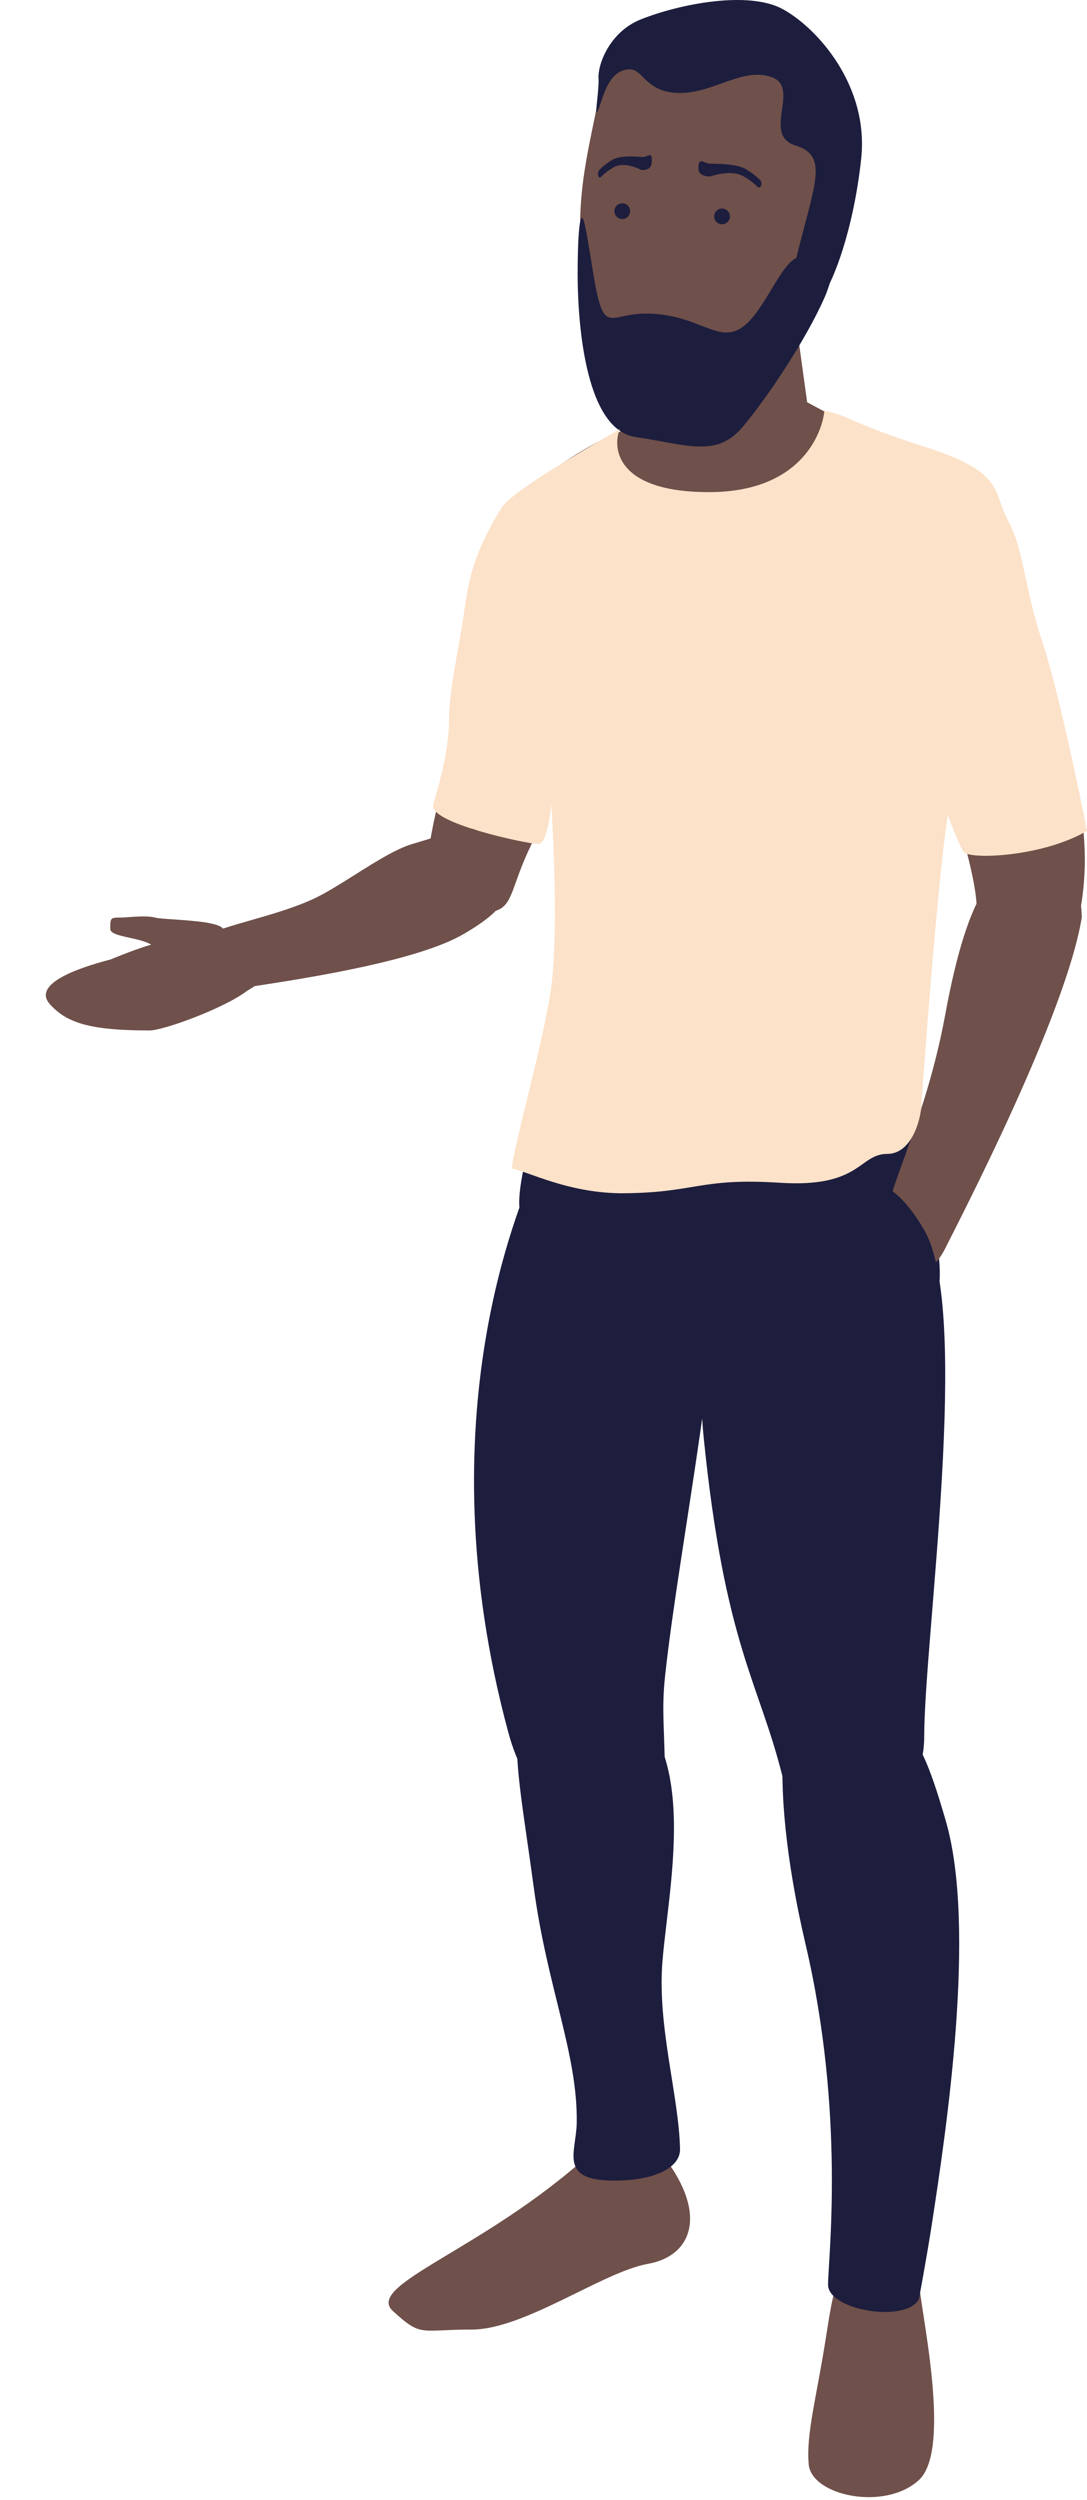 <svg viewBox="0 0 207 476"
     fill="none"
     xmlns="http://www.w3.org/2000/svg"
>
    <path
            d="M174.5 86.206C168.9 84.606 157.833 78.873 153 76.206C148.167 77.206 135.5 79.506 123.5 80.706C114.5 81.606 96.5 94.706 96.5 98.706C94.5 121.206 100 135.206 104.5 150.706C108.1 163.106 106 191.539 104.5 204.206C138.9 214.606 165.5 208.539 174.5 204.206C175.333 200.039 177.3 187.506 178.5 170.706C180 149.706 188.5 114.206 189 101.706C189.5 89.206 181.5 88.206 174.5 86.206Z"
            fill="#6F504A"
    />
    <path
            d="M154 78.706L152 64.206L119 73.206L124.5 82.706C139.7 90.706 150.5 83.373 154 78.706Z"
            fill="#6F504A"
    />
    <path
            d="M99.5 231.706C97.1 228.906 102.167 212.206 105 204.206H174C174.333 208.039 175.7 220.006 178.5 237.206C182 258.706 166 261.706 132.5 262.206C99 262.706 102.5 235.206 99.5 231.706Z"
            fill="#1D1E3E"
    />
    <path
            d="M111.5 55.706C109 39.706 111.5 31.206 114 18.706C116.426 6.577 124 5.706 138.5 5.706C153 5.706 161.5 17.206 160.5 36.706C159.5 56.206 152.5 63.206 148 70.206C143.5 77.206 134 79.206 126 79.706C118 80.206 113.748 70.092 111.5 55.706Z"
            fill="#6F504A"
    />
    <path
            d="M195 111.206C190.5 92.706 188.5 91.206 182 88.706C169 99.706 171.426 103.07 175.5 125.706C180 150.706 186 165.206 186 173.206C186 189.706 204.824 195.206 206.5 166.706C207.5 149.706 199.5 129.706 195 111.206Z"
            fill="#6F504A"
    />
    <path
            d="M180 193.206C184.5 168.706 190 163.706 196 164.706C201.267 164.706 206 166.706 206 174.706C203 193.206 183 231.706 180 237.706C177 243.706 172.5 243.706 169 237.706C165.5 231.706 175.5 217.706 180 193.206Z"
            fill="#6F504A"
    />
    <path
            d="M91.239 110.243C97.159 94.299 102.112 92.173 109.393 89.093C127.504 92.867 116.082 110.917 114.736 119.829C113.389 128.742 103.692 155.638 101 161.206C95.681 172.206 98.93 175.042 86.5 173.206C78.077 171.962 82.368 158.038 84 150.206C88.093 130.562 84.57 128.206 91.239 110.243Z"
            fill="#6F504A"
    />
    <path
            d="M74.842 440.065C69.342 435.065 91.842 428.565 111.842 410.565C113.842 406.898 119.542 401.765 126.342 410.565C134.842 421.565 131.842 429.565 123.342 431.065C114.842 432.565 99.842 443.565 89.842 443.565C79.842 443.565 80.342 445.065 74.842 440.065Z"
            fill="#6F504A"
    />
    <path
            d="M157.5 443.706C159.5 430.706 160 433.706 168 425.706C170.333 427.039 175 430.606 175 434.206C175 438.706 181.5 466.206 175 472.206C168.5 478.206 154.5 475.206 154 469.206C153.5 463.206 155.5 456.706 157.5 443.706Z"
            fill="#6F504A"
    />
    <path
            d="M96.824 329.955C80.261 268.835 100.267 227.738 100.535 225.252C110.832 227.7 132.172 234.083 135.153 240.036C138.879 247.477 129.328 294.224 126.657 319.081C125.9 326.122 126.657 329.206 126.657 341.206C126.657 358.206 103.185 353.429 96.824 329.955Z"
            fill="#1D1E3E"
    />
    <path
            d="M134 273.706C130 234.206 157.5 227.706 160 227.206C162.333 224.373 168.8 221.806 176 234.206C185 249.706 176 311.878 176 330.706C176 349.534 151.488 348.159 149 338.206C144.5 320.206 138 313.206 134 273.706Z"
            fill="#1D1E3E"
    />
    <path
            d="M101.636 359.319C98 332.206 94.304 320.855 109.827 320.321C135.347 324.322 127.509 356.754 126.152 373.469C125.143 385.898 129.3 399.097 129.5 409.206C129.569 412.693 124.742 415.206 117 415.206C106.242 415.206 109.738 409.785 109.827 404.206C110.037 391.121 104.204 378.468 101.636 359.319Z"
            fill="#1D1E3E"
    />
    <path
            d="M153.396 370.17C145.765 337.666 148.627 314.664 157.688 327.165C171.994 329.665 173.425 323.665 180.101 346.667C186.063 367.206 180.101 406.206 177.5 423.206C176.505 429.706 175 437.706 175 437.706C172.805 442.381 157.688 439.981 157.688 435.011C157.688 430.206 161.026 402.674 153.396 370.17Z"
            fill="#1D1E3E"
    />
    <circle cx="137.5" cy="41.206" r="1.5" fill="#1D1E3E"/>
    <circle cx="118.5" cy="40.206" r="1.5" fill="#1D1E3E"/>
    <path
            d="M121 83.206C111 81.706 110 59.706 110 52.206C110 47.322 110.206 40.246 111.044 41.706C111.493 42.488 112.498 49.197 113 52.206C115 64.206 115.841 59.706 123 59.706C133 59.706 136.818 65.717 141.5 62.206C145.5 59.206 148.5 50.706 151.5 49.206L160 44.706C160 44.706 159 52.206 157 56.706C153.494 64.593 146.5 75.206 141.5 81.206C136.5 87.206 131 84.706 121 83.206Z"
            fill="#1D1E3E"
    />
    <path
            d="M95.5 96.706C97.346 93.706 109.5 86.706 118 81.706C116.5 85.706 117.8 93.706 135 93.706C152.2 93.706 156.5 82.873 157 78.206C162 79.206 161.5 80.412 176.5 85.206C191.5 90 189 93.706 192 99.206C195 104.706 195 111.706 198.5 122.206C201.3 130.606 205.333 149.706 207 158.206C198.5 163.206 184.5 163.706 183.5 162.206C182.7 161.006 181.167 157.039 180.5 155.206C178.5 167.706 175.692 206.706 175.5 210.206C175.308 213.706 173.4 219.706 169 219.706C163.5 219.706 164 226.206 148.5 225.206C133 224.206 132.5 227.206 118 227.206C108.055 227.029 101.103 223.291 97.5 222.5C97.5 219.333 103.8 197.306 105 187.706C106.5 175.706 105 154.206 105 153.206C105 152.206 104.5 160.706 102.5 160.706C100.5 160.706 81.5 156.706 82.5 153.206C83.3 150.406 85.5 143.206 85.5 137.206C85.5 131.206 87.5 123.206 88.5 115.706C89.5 108.206 91.5 103.206 95.5 96.706Z"
            fill="#FCE2C9"
    />
    <path
            d="M151.5 27.706C158 29.706 155 35.206 151.5 49.706C152.833 52.373 155.8 57.306 157 55.706C158.5 53.706 162.5 44.206 164 30.206C165.5 16.206 155.5 5.206 149 1.706C142.5 -1.794 129.5 0.706 122 3.706C116 6.106 113.667 12.539 114 15.206C114 18.206 113 23.206 114 20.706C114.928 18.385 115.877 13.206 120 13.206C122.5 13.206 123 17.706 129.5 17.706C136 17.706 141.5 12.706 147 14.706C152.5 16.706 145 25.706 151.5 27.706Z"
            fill="#1D1E3E"
    />
    <path
            fill-rule="evenodd"
            clip-rule="evenodd"
            d="M141.599 33.578C139.965 32.657 137.59 32.856 135.306 33.578C135.046 33.66 133 33.592 133 32.15C133 29.643 133.96 31.159 135.306 31.173C136.652 31.188 140.195 31.176 141.922 32.15C142.788 32.639 143.499 33.176 143.995 33.592C144.244 33.8 144.439 33.979 144.573 34.106C144.64 34.17 144.692 34.222 144.728 34.258C144.746 34.276 144.76 34.29 144.77 34.3L144.781 34.312L144.785 34.316L144.786 34.317C144.786 34.317 144.786 34.317 144.52 34.948L144.786 34.317C145.006 34.549 145.067 35.02 144.92 35.368C144.773 35.717 144.475 35.811 144.254 35.579L144.253 35.578L144.246 35.57L144.213 35.537C144.183 35.507 144.138 35.462 144.077 35.405C143.957 35.29 143.777 35.125 143.545 34.93C143.081 34.541 142.413 34.036 141.599 33.578Z"
            fill="#1D1E3E"
    />
    <path
            fill-rule="evenodd"
            clip-rule="evenodd"
            d="M116.831 31.864C118.27 31.053 120.223 31.431 122.054 32.33C122.262 32.433 123.966 32.516 124.097 31.057C124.323 28.52 123.39 29.983 122.271 29.898C121.153 29.813 118.213 29.538 116.692 30.395C115.929 30.825 115.29 31.316 114.84 31.701C114.615 31.893 114.437 32.059 114.314 32.178C114.253 32.238 114.205 32.286 114.172 32.32C114.155 32.337 114.142 32.35 114.133 32.36L114.123 32.371L114.12 32.374L114.118 32.375C114.118 32.375 114.118 32.376 114.282 33.034L114.118 32.375C113.914 32.594 113.822 33.066 113.912 33.429C114.003 33.793 114.242 33.91 114.446 33.692L114.447 33.691L114.453 33.684L114.484 33.652C114.511 33.624 114.553 33.582 114.608 33.529C114.719 33.421 114.883 33.268 115.093 33.088C115.513 32.729 116.113 32.268 116.831 31.864Z"
            fill="#1D1E3E"
    />
    <path
            fill-rule="evenodd"
            clip-rule="evenodd"
            d="M94.049 162.299C90.794 156.867 90.502 156.96 83.459 159.186L83.459 159.186C82.087 159.62 80.457 160.135 78.5 160.706C75.48 161.587 71.432 164.138 67.521 166.602C64.821 168.304 62.186 169.965 60 171.006C56.289 172.773 51.948 174.02 47.837 175.201C45.968 175.738 44.146 176.261 42.453 176.814C41.608 175.643 36.671 175.307 33.086 175.063C31.41 174.949 30.029 174.856 29.5 174.706C28.249 174.352 25.911 174.524 24.387 174.635C23.857 174.674 23.426 174.706 23.171 174.706C22.087 174.706 21.545 174.706 21.273 174.977C21 175.25 21 175.795 21 176.888C21 177.747 22.75 178.134 24.687 178.562C25.462 178.733 26.266 178.911 27 179.128C27.684 179.33 28.271 179.567 28.788 179.865C26.033 180.684 23.555 181.681 21.864 182.361L21.864 182.361C21.547 182.488 21.258 182.604 21 182.706C14.14 184.486 6.187 187.501 9.5 191.206C12.813 194.911 17.5 196.206 28.5 196.206C31.098 196.206 42.527 192.062 47 188.706C47.572 188.363 48.063 188.051 48.48 187.767C60.187 185.993 79.827 182.77 88.245 177.873C98.269 172.041 97.939 168.789 94.049 162.299Z"
            fill="#6F504A"
    />
</svg>
